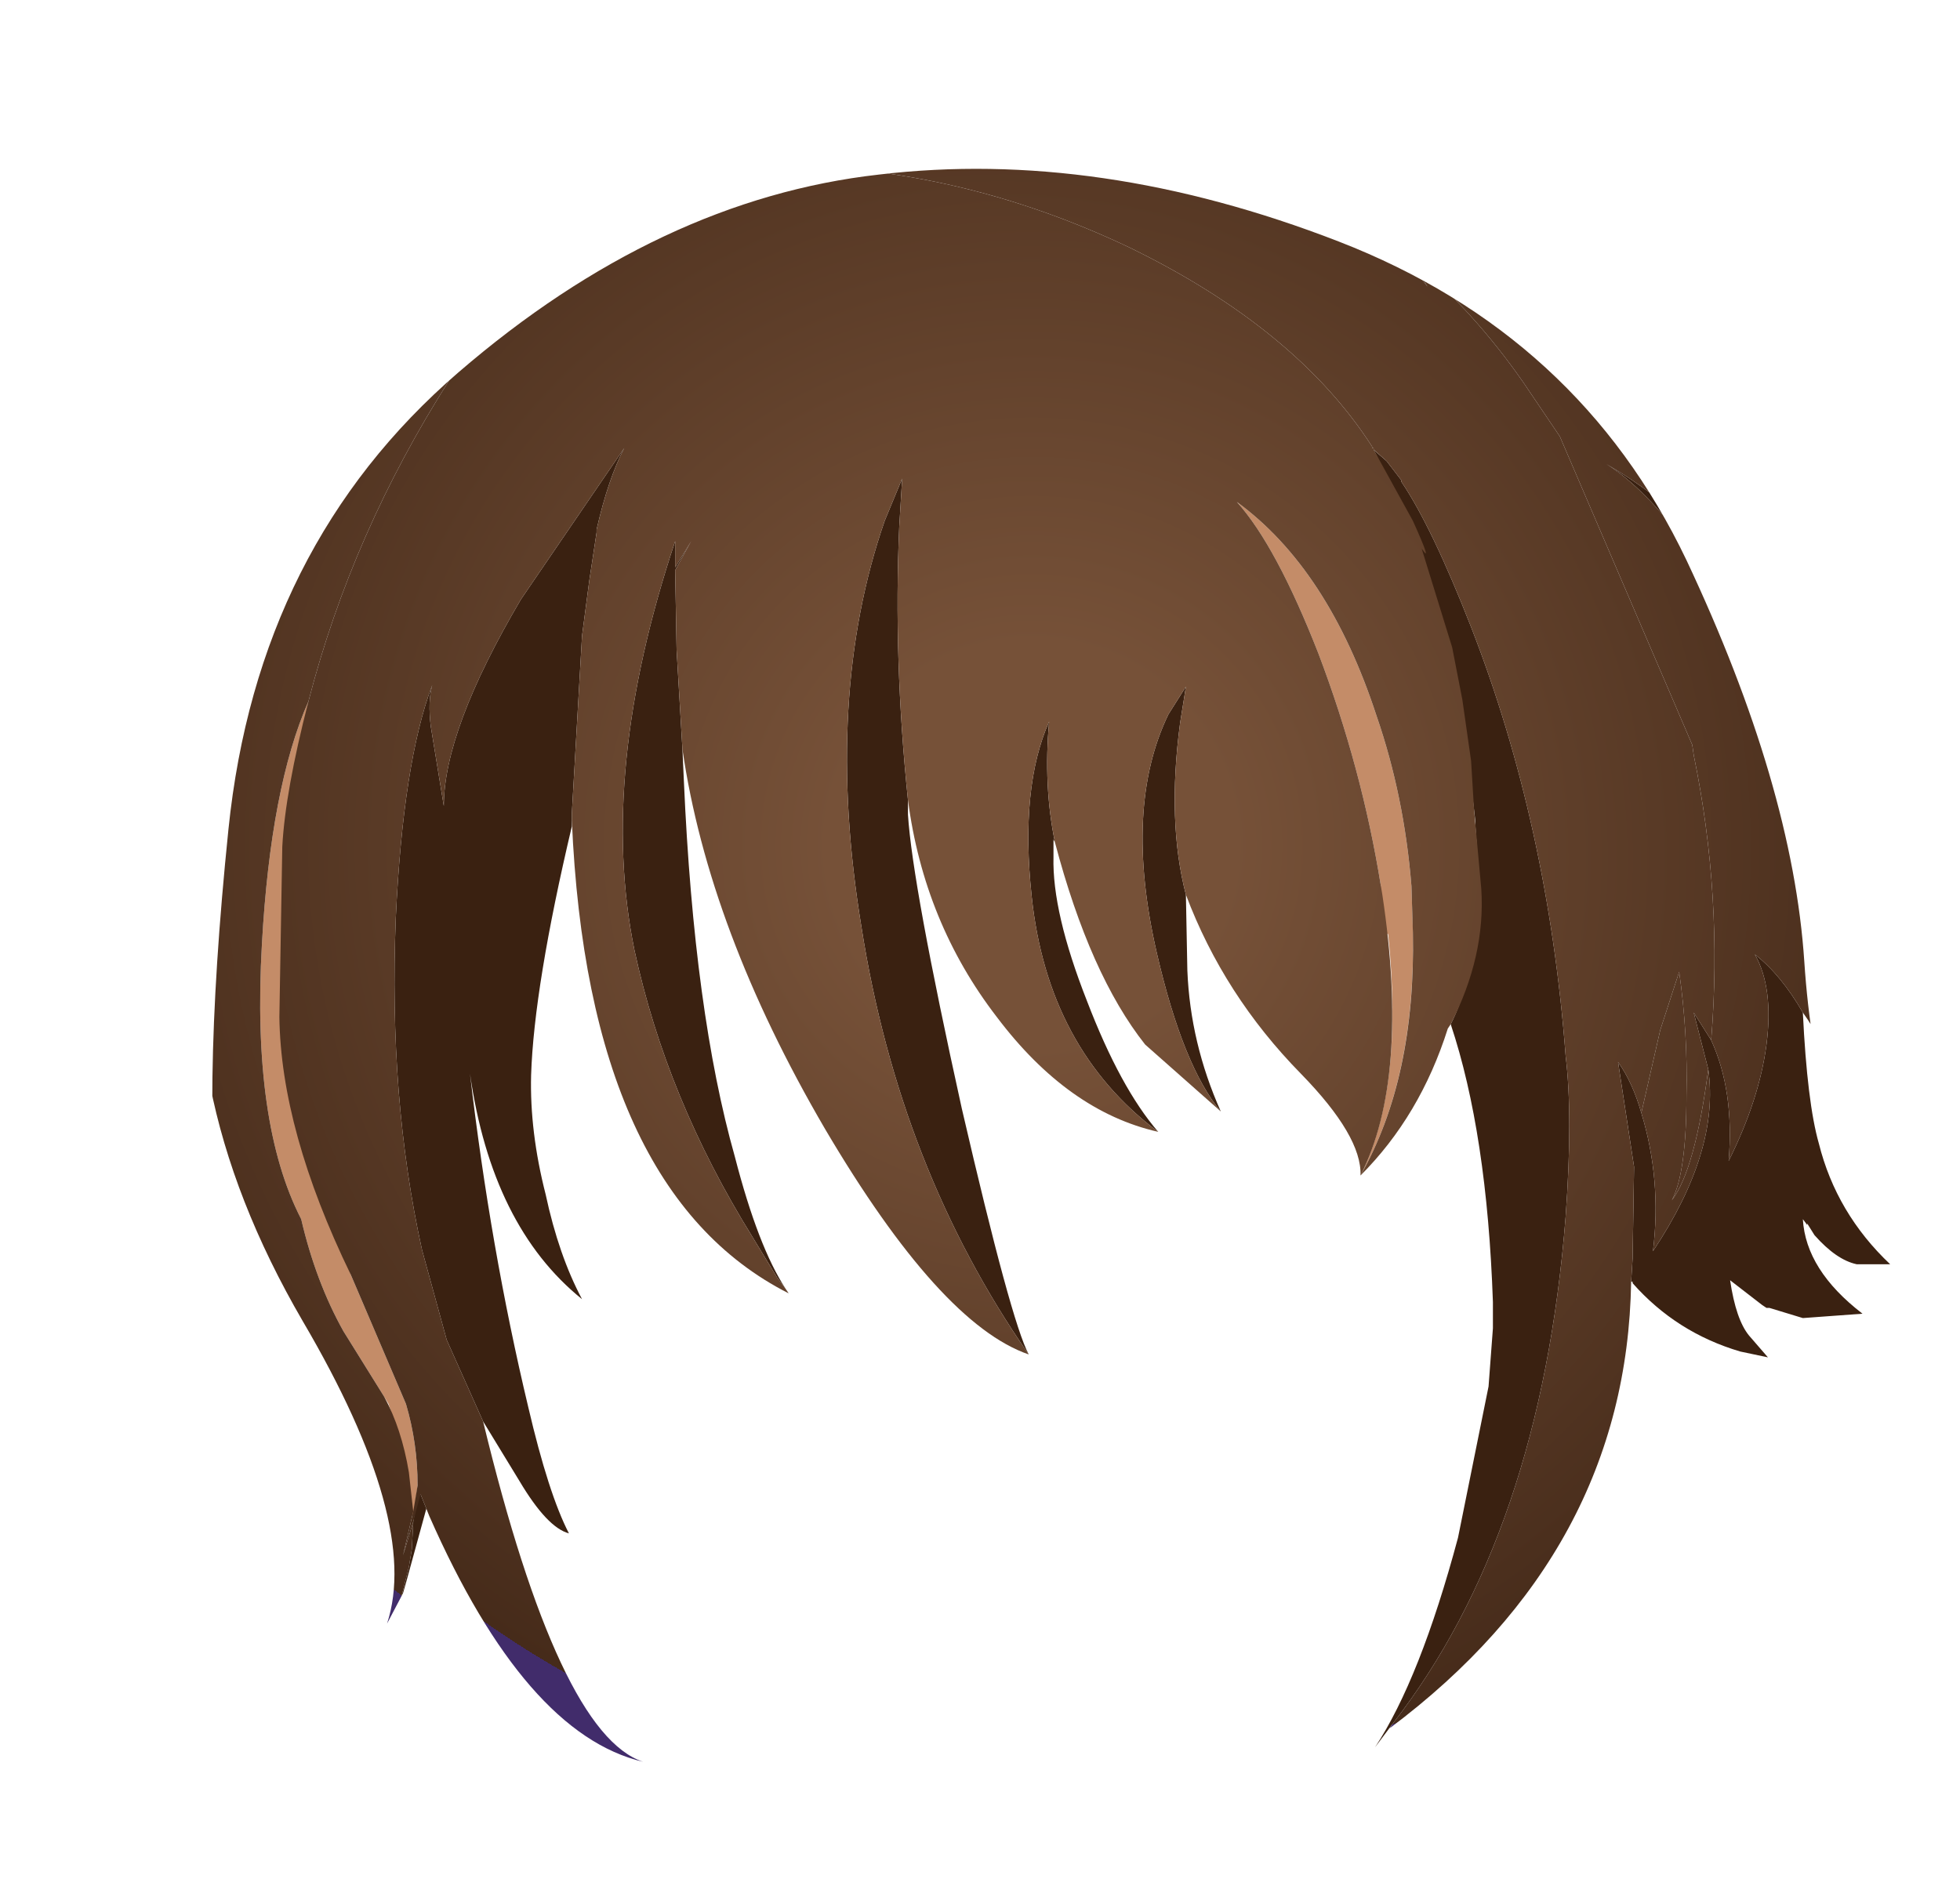 <svg xmlns="http://www.w3.org/2000/svg" xmlns:ffdec="https://www.free-decompiler.com/flash" xmlns:xlink="http://www.w3.org/1999/xlink" ffdec:objectType="frame" width="67.35" height="65.45"><g transform="translate(7.75 5.85)"><clipPath id="b"><path fill="url(#a)" fill-rule="evenodd" d="M54.25 27.2q.4 6.05 2.85 9.95t2.5 4.9q0 .95-1.85 2.35l-8.1 4.4q-1.6.85-2.45 2.1l-1.45 2.4q-.6 1.25-1.7 2.3-2.1 2-5.3 2-2.7 0-5.45-2.2l-2.35-2.3-2.25-2.5q-1.75-1.55-4.35-2.4H19.8q-.6.3-1.15 1.05-.5.7-.5 1.15 0 1 1.4 2.85 1.35 1.85 1.35 3.4 0 1.25-1.45 2-1.75.95-5.4.95-6.05 0-9.85-5.1Q1 50.25.8 45.15q-.1-2.7-.9-7.9-.8-4.85.2-14.6T8 6.95 22.45.15q7.55-.9 15.8 2.3T50.2 13.4q3.65 7.75 4.05 13.8"/></clipPath><g clip-path="url(#b)"><use ffdec:characterId="4" xlink:href="#c" width="65.7" height="60.55" transform="translate(-7.75 -5.85)"/></g></g><defs><radialGradient id="a" cx="0" cy="0" r="819.2" gradientTransform="matrix(0 0 0 0 0 0)" gradientUnits="userSpaceOnUse" spreadMethod="pad"><stop offset="0" stop-color="#1e7269"/><stop offset="1" stop-color="#1d3355"/></radialGradient><radialGradient id="d" cx="0" cy="0" r="819.2" gradientTransform="matrix(-.012 -.038 -.038 .012 26.2 23.3)" gradientUnits="userSpaceOnUse" spreadMethod="pad"><stop offset=".212" stop-color="#765138"/><stop offset="1" stop-color="#462b1a"/><stop offset="1" stop-color="#412c6b"/></radialGradient><radialGradient id="e" cx="0" cy="0" r="819.2" gradientTransform="matrix(-.012 -.038 -.038 .012 26.7 23.65)" gradientUnits="userSpaceOnUse" spreadMethod="pad"><stop offset=".212" stop-color="#765138"/><stop offset="1" stop-color="#462b1a"/><stop offset="1" stop-color="#412c6b"/></radialGradient><radialGradient id="f" cx="0" cy="0" r="819.2" gradientTransform="matrix(-.012 -.038 -.038 .012 27.7 23.2)" gradientUnits="userSpaceOnUse" spreadMethod="pad"><stop offset=".212" stop-color="#765138"/><stop offset="1" stop-color="#462b1a"/><stop offset="1" stop-color="#412c6b"/></radialGradient><g id="c" fill-rule="evenodd"><path fill="#3a2111" d="m35.05 4 .6-.1 3.8-.05.4.05.15.05h.15q1.9.45 4.05 1.85-.65-1.15-6.65-3.25 3.75-.05 6.9 2.1 2.35 1.6 4.05 4.25l.55.95q-1.4-1.9-6.25-4.1l-2.3-.9-.75-.15-.95-.25L35.1 4zM50.7 28.25l-.15-1.3-.75-4.9q-.1.75-.35-.8l-.75-2.75-.2-.45-.4-.9.3.75-1.2-2.45.05.05.4.35.5.65v.05q1.05 1.55 2.4 5 2.65 6.8 3.25 14.75.25 2.05 0 5.5-.85 10.9-5.95 17.45l-.6.8q1.55-2.35 2.85-7.2l1.05-5.2.15-2v-.9q-.2-5.8-1.45-9.55 1.2-2.35.85-6.8zm13.6 2q.25 2.55-.4 4.4 0-4.6-3.05-10.95-3-6.1-5.65-7.75 1.65.95 3.15 2.4 1.6 1.45 2.4 2.85-.3-3.05-1.85-4.25 2.35 1.65 4.25 5.5 2.4 4.95 1.55 9.75-.1-3.95-1.2-5.5.6 1.5.8 3.55m-4 2.55q.9.7 1.65 2 .15 3.1.55 4.5.6 2.4 2.45 4.15H63.8q-.7-.15-1.45-1l-.25-.4v.05l-.15-.2q.1 1.75 2.05 3.25l-2.05.15-1.15-.35h-.1l-.15-.1-1.1-.85q.2 1.35.65 1.9l.65.75-.95-.2q-2.2-.65-3.7-2.35v-.05h-.05l.05-.8.05-3.15-.55-3.6q.5.7.8 1.75.7 2.3.4 4.75 2.3-3.45 1.9-6.25l-.5-1.95.6.95q.8 1.75.6 4.15 1.05-2.1 1.3-4 .25-1.95-.4-3.1M47.2 15.4v.05zM31 16.45l-.1 1.65q-.2 4.55.3 9.4v.5q.15 2.4 1.85 10.1 1.7 7.35 2.3 8.45-4.45-6.4-5.75-14.7-1.3-7.9.8-13.95zm5.2 12.4v.6q-.05 1.9 1.15 4.95 1.15 3 2.45 4.5-3.8-2.85-4.35-8.1-.4-3.75.6-6-.2 2.2.2 4.15zm4.55-5.25-.2 1.25q-.45 3.4.2 5.9l.05 2.6q.1 2.5 1.15 4.85-1.3-1.55-2.2-5.45-1.15-5 .4-8.2zM20.5 18.2v.1l-.25 1.65-.25 1.9-.35 6.1v.45q-1.3 5.5-1.4 8.55-.05 1.95.5 4.1.45 2.1 1.25 3.6-3.1-2.5-3.85-7.75.7 6 2 11.45.7 3 1.4 4.35-.75-.2-1.7-1.8l-1.25-2.05-1.25-2.8-.85-3.1q-1.15-5.2-.9-11.4.25-5.35 1.25-8-.15.55-.05 1.4l.45 2.75q0-2.6 2.65-7.1l3.55-5.2q-.55 1.05-.95 2.8m2.7 1.3.55-.9-.55 1 .05 2.75.2 3.4.05 1.1q.35 7.95 1.75 12.9.8 3.1 1.75 4.55l-.3-.4-.85-1.4q-2.95-4.75-4.05-9.85-1.25-6.1 1.4-14.05zm-8.75 31.85.2.5-.7 2.55-.1.35-.05.1.25-1 .1-.6.05-.95.2-1.15z"/><path fill="#c48c68" d="M48.55 32q.1 5.05-1.8 8.4 1.5-3 .95-8.3-1.65.1-.25-1.65-.65-4.05-2.15-8-1.45-3.7-2.8-5.2 3.15 2.3 4.8 7.35.95 2.75 1.2 5.85l.05 1.5zM10.1 26.9l-.1 1.25q-.25 2.2-.25 4.5l.15-2.15.1-.55q.2 6.65 2.05 13.85l1.9 4.45q.4 1.35.4 2.8l-.15 1.15-.5-2.7v-.1l-.05-.2-.3-.95-.15-.25-1.4-2.25q-.95-1.7-1.45-3.85-1.7-3.3-1.35-9.45.3-5.4 1.6-8.35z"/><path fill="url(#d)" d="M27.3-1.85q-4.9-.3-8.3 1.7l-3.15.2Q11.65 1.1 7.7 7.2q-3.35 5.25-4.85 11.05-1.3 2.95-1.6 8.35-.35 6.15 1.35 9.45.5 2.15 1.45 3.85l1.4 2.25q.6 1.1.85 2.6l.15 1.35-.35 1.5.35-1.15-.05.95-.1.6-.25 1-.5.95q1.15-3.5-2.9-10.4Q-2.15 31.3-.5 23.5q-.5 1.3-2.35 1.9-2.35.75-4.9-.85 3.75-.3 6.3-5.55 2.95-7.45 5.2-11.95Q7.1.35 15.8-2.25q3.1-.95 6.05-1.05 2.6-.1 3.25.45-.2-1.3-4.35-1.75-4.4-.5-4.9-1.25.55.7 6.45.7l10.3-.1q4.05.05 6.3 2.25 1.45 1.45 2.95 5.05Q42.1 1 41.6-.5l-1.05-2.9Q43-2.15 43.85.7q.7 2.35.1 4.6 1.8-2.25 4.45-1.55Q50 4.2 52.35 6l-2.1-.1-2.7.55q4.2-.15 6.55 2.15 1.7 1.7 2.05 4.05-.6-1.05-2.7-2.05-1.8-.8-2.35-.75 6.2 3 6.8 11.95.45 7.1-2 12.25-.35-3.25-1.7-5.1-.75-1.3-1.65-2 .65 1.15.4 3.1-.25 1.9-1.3 4 .2-2.4-.6-4.15.4-4.95-.6-9.8l-.05-.35-4.55-10.6L44.6 7.3q-1.7-2.45-3.85-4.25Q39.05.4 36.7-1.2q-3.15-2.15-6.9-2.1 6 2.1 6.65 3.25-2.15-1.4-4.05-1.85h-.15l-.15-.05-.4-.05-3.8.05zM48.65 32.4l.65-2.85.65-2q.3 2.1.25 4.25 0 2.65-.5 3.6.8-1.05 1.25-4.5.4 2.8-1.9 6.25.3-2.45-.4-4.75m7.9-8q-.2-2.05-.8-3.55 1.1 1.55 1.2 5.5.85-4.8-1.55-9.75-1.9-3.85-4.25-5.5 1.55 1.2 1.85 4.25-.8-1.4-2.4-2.85-1.5-1.45-3.15-2.4 2.65 1.65 5.65 7.75 3.05 6.35 3.05 10.95.65-1.85.4-4.4" transform="translate(7.75 5.85)"/><path fill="url(#e)" d="M27.3-1.85h.05l3.7.45.95.25.75.15 2.3.9Q39.9 2.1 41.3 4l-.55-.95q2.15 1.8 3.85 4.25l1.25 1.85 4.55 10.6.05.35q1 4.85.6 9.8l-.6-.95.5 1.95q-.45 3.45-1.25 4.5.5-.95.5-3.6.05-2.15-.25-4.25l-.65 2-.65 2.85q-.3-1.05-.8-1.75l.55 3.6-.05 3.15-.05.8q-.15 9.25-8.3 15.35l.1-.15q5.1-6.55 5.95-17.45.25-3.45 0-5.5-.6-7.95-3.25-14.75-1.35-3.45-2.4-5v-.05l-.5-.65-.45-.4v-.05h-.05V9.5q-2.6-4.05-8.35-6.85Q25.15-.15 19-.15q3.4-2 8.3-1.7" transform="translate(7.75 5.85)"/><path fill="url(#f)" d="M19-.15q6.15 0 12.05 2.8 5.75 2.8 8.35 6.85v.05h.05v.05l.05.05-.05-.05 1.35 2.45q.7 1.55.3.95l1.05 3.4.35 1.8.3 2.1.1 1.65.25 2.75q.15 2.3-1.05 4.65l-.1.15q-.95 3-3 5.05 1.9-3.35 1.8-8.35l-.05-1.6q-.25-3.1-1.2-5.85-1.65-5.05-4.8-7.35 1.35 1.5 2.8 5.2 1.5 3.95 2.15 8l.05.3q.95 6.3-.75 9.65.05-1.35-2.05-3.5-2.65-2.7-3.95-6.15-.65-2.5-.2-5.9l.2-1.25-.6.95q-1.55 3.2-.4 8.2.9 3.9 2.2 5.45l-2.6-2.3q-1.9-2.4-3.1-6.95-.4-1.95-.2-4.15-1 2.25-.6 6 .55 5.25 4.35 8.1-3.1-.7-5.55-3.95-2.5-3.25-3.05-7.45-.5-4.85-.3-9.4l.1-1.65-.6 1.45q-2.1 6.05-.8 13.95 1.3 8.3 5.75 14.7-3.05-1.05-7-7.75-4-6.85-4.9-13.05l-.2-3.4-.05-2.75.55-1-.55.9v-.9q-2.65 7.95-1.4 14.05 1.1 5.1 4.05 9.85l.85 1.4.3.4.1.15q-6.9-3.5-7.45-16.25v-.25l.35-6.1.25-1.9.25-1.65v-.1q.4-1.75.95-2.8l-3.55 5.2q-2.65 4.5-2.65 7.1l-.45-2.75q-.1-.85.05-1.4-1 2.65-1.25 8-.25 6.2.9 11.4l.85 3.1L8.85 43q2.6 10.75 5.5 11.7-4.05-.95-7.35-8.45l-.3-.75-.25.95-.35 1.15.35-1.5.15-.9q0-1.45-.4-2.8l-1.9-4.45Q1.9 33 1.85 29.1l.1-5.85q.1-1.9.9-5 1.5-5.8 4.85-11.05 3.95-6.1 8.15-7.15z" transform="translate(7.75 5.85)"/></g></defs></svg>